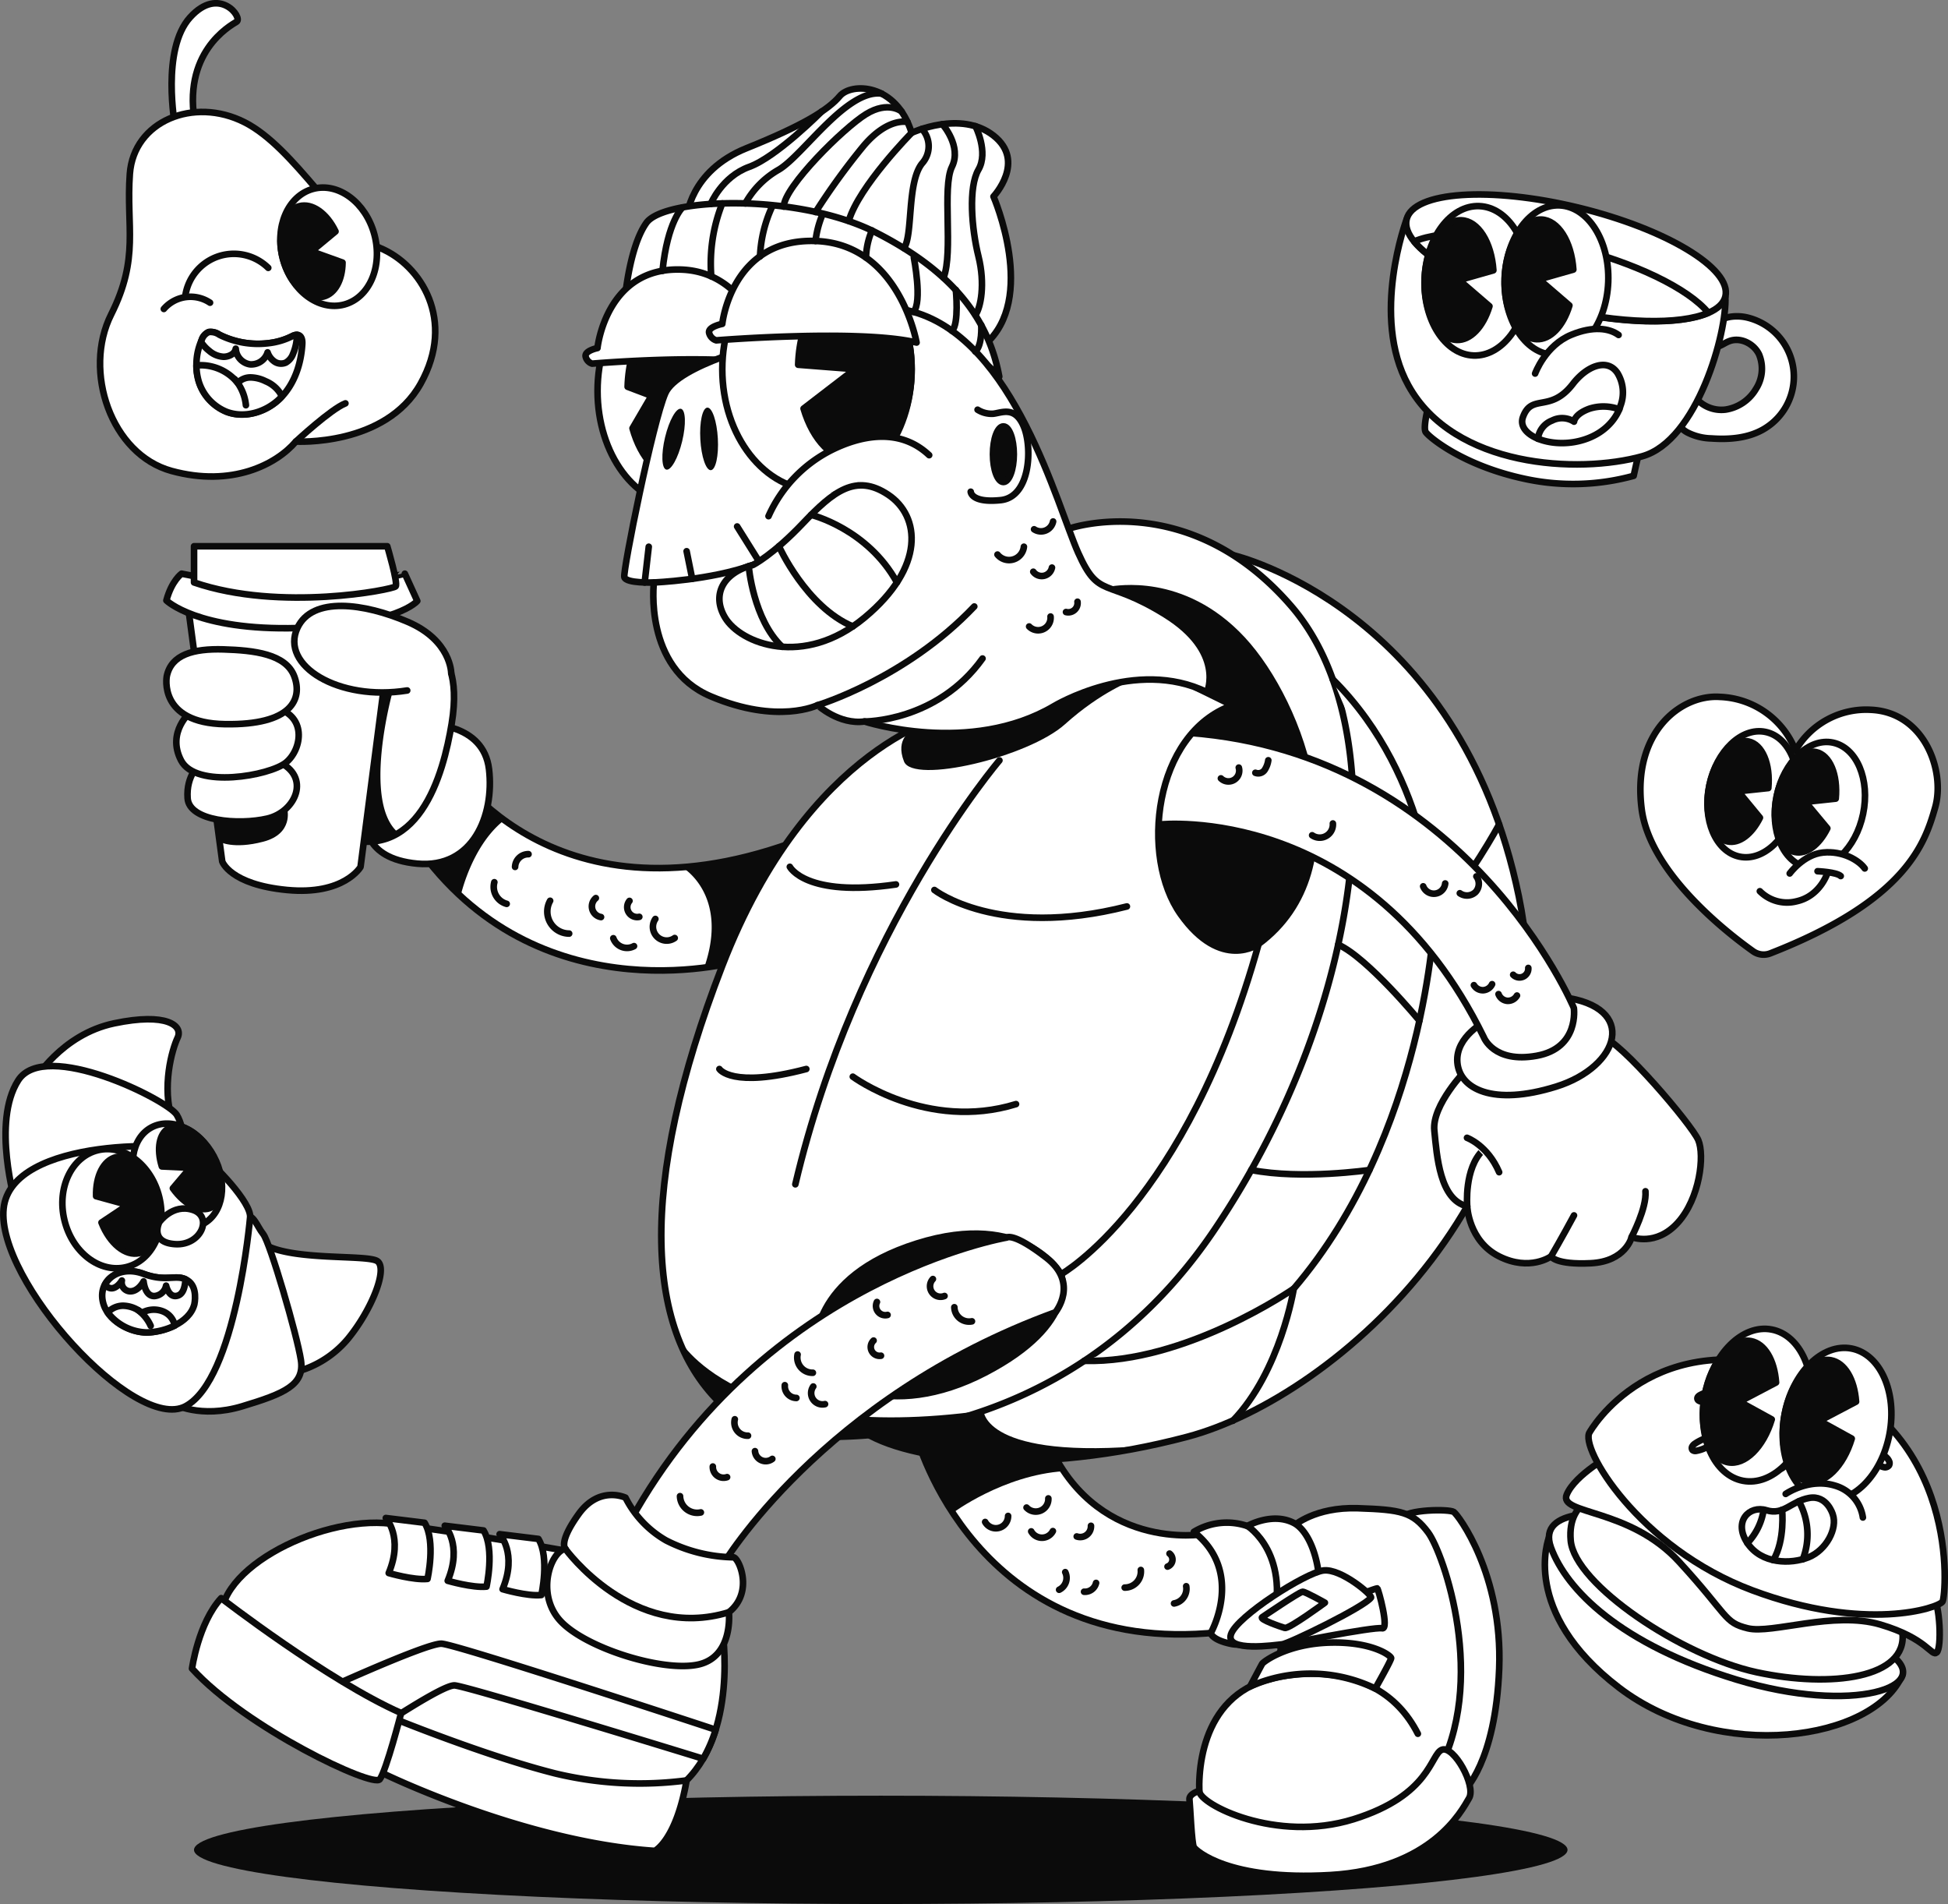 <svg id="OBJECTS" xmlns="http://www.w3.org/2000/svg" viewBox="0 0 442.41 432.33"><rect x="0" y="0" width="442.41" height="432.33" fill="#808080" stroke="none"/><defs><style>.cls-1{fill:#fff;}.cls-1,.cls-2,.cls-3{stroke:#0b0b0b;stroke-linecap:round;stroke-linejoin:round;stroke-width:1.5px;}.cls-2,.cls-4{fill:#0b0b0b;}.cls-3{fill:none;}</style></defs><path class="cls-1" d="M742.86,85c1.57-2.81,5.43-3.47,8.55-2.69a13.8,13.8,0,0,1,3.23,25.52c-3.46,1.87-7.56,2.18-11.49,1.9a12.53,12.53,0,0,1-5.47-1.36,5.28,5.28,0,0,1-2.82-4.61c.11-2,2.3-3.33,4.15-4a7.62,7.62,0,0,0,7.37,3.42,9.71,9.71,0,0,0,6.87-4.68,8.46,8.46,0,0,0,.71-7.84c-1.18-2.47-4.26-4-6.81-3-.77.29-1.44.78-2.2,1.08a2.47,2.47,0,0,1-2.35-.1,2.18,2.18,0,0,1-.74-2C742,85.78,742.5,85.62,742.86,85Z" transform="translate(-354.46 -10.18)"/><path class="cls-1" d="M679.56,99.75s-2.18,7.34-1.28,8.58,8.59,7.6,22.41,10.56a51.79,51.79,0,0,0,24.79-.67s1.49-6.82,2-8.24C725.75,114.75,679.41,99.72,679.56,99.75Z" transform="translate(-354.46 -10.18)"/><path class="cls-1" d="M673.91,60s-8.26,22,.4,37.67c10.34,18.76,38.67,20.14,53.12,16.11,12.47-3.48,19.32-28.22,18.87-36.25S673.91,60,673.91,60Z" transform="translate(-354.46 -10.18)"/><ellipse class="cls-1" cx="710.1" cy="68.72" rx="11.75" ry="37.24" transform="translate(121.77 732.54) rotate(-76.39)"/><path class="cls-1" d="M675.64,65c4.46,5.44,16.65,11.46,31.7,15.1S736,84,742.44,81.2c-4.46-5.44-16.65-11.46-31.7-15.11S682.09,62.23,675.64,65Z" transform="translate(-354.46 -10.18)"/><path class="cls-1" d="M701.51,74.4c-.36,9.37-5.92,16.75-12.41,16.5S677.64,82.85,678,73.48s5.93-16.76,12.42-16.5S701.88,65,701.51,74.4Z" transform="translate(-354.46 -10.18)"/><path class="cls-2" d="M685.84,73.78l6.89,5.93c-1.46,4.78-4.37,7.78-7.43,7.66-4.29-.17-7.58-6.44-7.29-13.89S682.08,60,686.37,60.2c3.75.14,6.81,4.94,7.25,11.36Z" transform="translate(-354.46 -10.18)"/><ellipse class="cls-1" cx="707.9" cy="73.77" rx="16.98" ry="11.76" transform="translate(251.99 768.06) rotate(-87.75)"/><path class="cls-2" d="M704,73.61l6.89,5.93c-1.46,4.78-4.37,7.78-7.43,7.66-4.29-.17-7.58-6.44-7.29-13.89s4.07-13.45,8.36-13.28c3.75.14,6.81,4.94,7.25,11.36Z" transform="translate(-354.46 -10.18)"/><path class="cls-3" d="M722.47,102.36a8.5,8.5,0,0,0-.65-7.45c-2.32-3.54-7-1.61-10.1,2.39-5.2,6.79-9.41,2.08-11.39,7.61-1.43,4,6.06,7.2,13.1,5.33S722.29,103.15,722.47,102.36Z" transform="translate(-354.46 -10.18)"/><path class="cls-3" d="M722.21,103.12a10.39,10.39,0,0,0-6.78-.14c-3.41,1.24-3.49,2.94-3.49,2.94a5,5,0,0,0-5-.24,5,5,0,0,0-3.2,4.12" transform="translate(-354.46 -10.18)"/><path class="cls-1" d="M703.1,95s2.31-6.42,8.27-8.82c4.87-2,8.54-1.5,10.69.06" transform="translate(-354.46 -10.18)"/><path class="cls-1" d="M394.22,38.81S391,21.44,397.63,14.12s12.05.09,10.56,1-12.64,7.07-9.31,23.69Z" transform="translate(-354.46 -10.18)"/><path class="cls-1" d="M421.65,110.44S442,111.62,450,97.28s.12-26.93-9.23-30.79S421.57,43.8,410,37.94s-25.18-.25-26.05,11.72,2.24,19-4.24,31.91,0,31.79,13.71,35.54S417.25,115.62,421.65,110.44Z" transform="translate(-354.46 -10.18)"/><path class="cls-1" d="M421.65,110.44s8-7.42,11.26-8.67" transform="translate(-354.46 -10.18)"/><ellipse class="cls-1" cx="429.1" cy="66.21" rx="10.75" ry="13.6" transform="translate(-356.92 103.65) rotate(-15.07)"/><path class="cls-2" d="M425.2,67.26l5.46-4.53c-2-4.16-5.34-6.5-8.22-5.73-3.56,1-5.24,6.38-3.72,12s5.69,9.47,9.24,8.51c2.57-.69,4.25-3.72,4.29-7.71Z" transform="translate(-354.46 -10.18)"/><path class="cls-1" d="M415.38,71a11.15,11.15,0,0,0-18.92,7.13" transform="translate(-354.46 -10.18)"/><path class="cls-1" d="M404.29,86.19a3.46,3.46,0,0,0-2.43-.61,2.9,2.9,0,0,0-1.59,1.79,13.58,13.58,0,0,0-.63,9.43,10.92,10.92,0,0,0,6.32,6.87c4.18,1.58,9.14,0,12.27-3.18s4.62-7.73,4.88-12.19c.1-1.75-.73-2.59-2.28-1.79a15.71,15.71,0,0,1-5.34,1.59A19.61,19.61,0,0,1,404.29,86.19Z" transform="translate(-354.46 -10.18)"/><path class="cls-1" d="M400.27,87.37a2.9,2.9,0,0,1,1.59-1.79,3.46,3.46,0,0,1,2.43.61,19.61,19.61,0,0,0,11.2,1.91,15.71,15.71,0,0,0,5.34-1.59,2.43,2.43,0,0,1,1.08-.3,11.35,11.35,0,0,1-.9,4.31,3.73,3.73,0,0,1-1.65,2,2.67,2.67,0,0,1-2.55-.23,4.16,4.16,0,0,1-1.58-2.1,3.88,3.88,0,0,1-4,2.72A3.83,3.83,0,0,1,408,89.35c-.18,1.19-1.56,1.84-2.76,1.84a5.41,5.41,0,0,1-3.27-1.35,8.32,8.32,0,0,1-1.84-2C400.15,87.69,400.2,87.53,400.27,87.37Z" transform="translate(-354.46 -10.18)"/><path class="cls-1" d="M399.07,93.19a6.83,6.83,0,0,1,1.28-.08,10.85,10.85,0,0,1,8.09,4,4,4,0,0,1,3-1.23,8,8,0,0,1,3.36.87,7.16,7.16,0,0,1,3.26,2.66,4.71,4.71,0,0,1,.38.82c-.09.09-.16.19-.25.28-3.13,3.19-8.09,4.76-12.27,3.18a10.92,10.92,0,0,1-6.32-6.87A12.66,12.66,0,0,1,399.07,93.19Z" transform="translate(-354.46 -10.18)"/><path class="cls-1" d="M407.8,96.3a10.69,10.69,0,0,1,2.51,5.89" transform="translate(-354.46 -10.18)"/><path class="cls-1" d="M402.16,78.91a8,8,0,0,0-10.49,1.42" transform="translate(-354.46 -10.18)"/><path class="cls-1" d="M706.24,359.3s-6.69,16.79,15.91,34.07,58.07,12.13,64.43-3.05Z" transform="translate(-354.46 -10.18)"/><path class="cls-1" d="M721,354s-17.79-2-14.3,7.56,15.67,21.94,42.16,30,45.62,1.55,34.64-5.95S720.16,353.65,721,354Z" transform="translate(-354.46 -10.18)"/><path class="cls-1" d="M719.33,349.54s-9,.43-8.15,10.41,25.27,26.28,42.23,29.93,34.31,1.32,33.11-9S718.66,349.76,719.33,349.54Z" transform="translate(-354.46 -10.18)"/><path class="cls-1" d="M720.71,340.35s-8.52,4.59-10.43,9.19,14.2,2.94,25.5,15.24,10.14,13.8,15.63,15.13,19.45-4,30.09-.86,11.63,7.34,12.8,6.35.83-10.89-1-13.43S720.71,340.35,720.71,340.35Z" transform="translate(-354.46 -10.18)"/><path class="cls-1" d="M715.5,335.36s14.3-25.43,49.38-13.13,31.58,50.17,30.75,51.6-17.46,7.08-43.22-2.56S713.07,338.73,715.5,335.36Z" transform="translate(-354.46 -10.18)"/><path class="cls-1" d="M749.14,341.08a3.34,3.34,0,0,0-.78.67,9.59,9.59,0,0,0-1.14,1.54,1.51,1.51,0,0,0-.28,1,1,1,0,0,0,.84.75,1.53,1.53,0,0,0,1.12-.36,3.82,3.82,0,0,0,.77-.93,4.22,4.22,0,0,0,.64-1.4C750.49,341.4,750.15,340.5,749.14,341.08Z" transform="translate(-354.46 -10.18)"/><path class="cls-1" d="M757.77,341.75a2.34,2.34,0,0,0-.12,1,1.09,1.09,0,0,0,.5.83,1.12,1.12,0,0,0,1.14-.09,2.4,2.4,0,0,0,.76-.91,5.84,5.84,0,0,0,.64-3.33c-.12-1.05-.91-1.25-1.45-.39A11.38,11.38,0,0,0,757.77,341.75Z" transform="translate(-354.46 -10.18)"/><path class="cls-1" d="M772.93,347.12c.13.34.33.72.69.76a.7.7,0,0,0,.66-.47,1.92,1.92,0,0,0,.07-.86,7.35,7.35,0,0,0-1.16-3.95c-.27-.37-.89-1-1.32-.43s.1,1.68.22,2.19A18.71,18.71,0,0,0,772.93,347.12Z" transform="translate(-354.46 -10.18)"/><path class="cls-1" d="M781.38,342.94a2.87,2.87,0,0,0,1.09.4,1.1,1.1,0,0,0,1-.43,1.06,1.06,0,0,0,0-1,2.44,2.44,0,0,0-.61-.82,5.62,5.62,0,0,0-1.89-1.27c-.6-.22-3.32-.39-2.67.9.23.47,1,.87,1.4,1.17A17.2,17.2,0,0,0,781.38,342.94Z" transform="translate(-354.46 -10.18)"/><path class="cls-1" d="M766.12,336.84a1.11,1.11,0,0,0,.07.9.71.71,0,0,0,.82.17,1.67,1.67,0,0,0,.66-.58,4.91,4.91,0,0,0,1-3.07,1.19,1.19,0,0,0-.2-.69C767.35,332.34,766.24,336.32,766.12,336.84Z" transform="translate(-354.46 -10.18)"/><path class="cls-1" d="M752.87,329.44c-.13.11-.27.25-.24.42s.19.23.33.28a3.64,3.64,0,0,0,2.35,0,10.47,10.47,0,0,0,2.18-1c.39-.21.94-.79.39-1.19-.31-.23-1-.06-1.38,0A6.71,6.71,0,0,0,752.87,329.44Z" transform="translate(-354.46 -10.18)"/><path class="cls-1" d="M739.29,338.05a1.76,1.76,0,0,0-.53.62.72.72,0,0,0,.1.77,1,1,0,0,0,.84.17,8.24,8.24,0,0,0,3.35-1.43,2.43,2.43,0,0,0,.72-.63.84.84,0,0,0-.27-1.26c-.38-.16-.7.09-1,.23A11.19,11.19,0,0,0,739.29,338.05Z" transform="translate(-354.46 -10.18)"/><path class="cls-1" d="M740.63,326.91c-.35.18-.73.48-.67.87s.48.55.84.64a8.37,8.37,0,0,0,5.65-.66,1.69,1.69,0,0,0,.57-.42.66.66,0,0,0,.11-.66.86.86,0,0,0-.55-.39A8.2,8.2,0,0,0,740.63,326.91Z" transform="translate(-354.46 -10.18)"/><ellipse class="cls-1" cx="753.51" cy="329.2" rx="17.48" ry="12.11" transform="translate(-64.16 998.42) rotate(-79.31)"/><path class="cls-2" d="M749.53,328.45l8.29-4.36c-.37-5.14-2.6-8.82-5.69-9.4-4.35-.82-9.1,4.71-10.52,12.26s1,14.44,5.32,15.26c3.8.72,8-3.4,9.91-9.74Z" transform="translate(-354.46 -10.18)"/><path class="cls-1" d="M783.58,335.8c1.79-9.49-2.09-18.19-8.66-19.43s-13.35,5.45-15.15,14.93,2.09,18.19,8.66,19.43S781.79,345.28,783.58,335.8Z" transform="translate(-354.46 -10.18)"/><path class="cls-2" d="M767.7,332.8l8.29-4.36c-.37-5.13-2.6-8.82-5.69-9.4-4.35-.82-9.1,4.72-10.53,12.26s1,14.44,5.33,15.26c3.8.72,8-3.39,9.91-9.73Z" transform="translate(-354.46 -10.18)"/><path class="cls-1" d="M777.54,354.74a8.88,8.88,0,0,0-6.36-7.24c-5.85-1.79-11.17,1.89-11.17,1.89" transform="translate(-354.46 -10.18)"/><path class="cls-3" d="M770.71,354.06s-1.29-4.51-5.4-3.75-5.75,4-9.67,2.79-7.57,2.54-4.36,7.4,9.91,4.89,13.92,3.28S771.82,357.26,770.71,354.06Z" transform="translate(-354.46 -10.18)"/><path class="cls-3" d="M763,351.07a15.51,15.51,0,0,1,.9,13.15" transform="translate(-354.46 -10.18)"/><path class="cls-3" d="M759.19,353s.72,6.92-2,11.43" transform="translate(-354.46 -10.18)"/><path class="cls-3" d="M755,353a13.89,13.89,0,0,1-3.69,7.55" transform="translate(-354.46 -10.18)"/><ellipse class="cls-4" cx="200.03" cy="420.03" rx="155.97" ry="12.3"/><path class="cls-1" d="M456.12,183.09s22.44,38.42,78.15,18.46l-11.22,26.67s-44.77,13.46-72.82-24.44Z" transform="translate(-354.46 -10.18)"/><path class="cls-1" d="M686.94,416.81s7.17-6.32,8-27.76-9.32-34.91-10.32-35.57S674,352.81,672.48,355s7.48,61.68,7.15,64.5S686.94,416.81,686.94,416.81Z" transform="translate(-354.46 -10.18)"/><path class="cls-1" d="M562.62,336.42s13.36,50.14,68.47,44.4c0,0,8.47-13.92-3.25-22.29,0,0-25.18,4.31-35.9-22.11Z" transform="translate(-354.46 -10.18)"/><path class="cls-1" d="M451.8,174.62s12.47-.26,13.72,10.21-3.66,22.62-16.29,21.45-11.55-9.57-11.55-9.57Z" transform="translate(-354.46 -10.18)"/><path class="cls-1" d="M648.29,356.64s4.74-4.33,14.55-4,12.46.83,15.95,5.48,13.8,33.91,1.83,55.19S628.09,427,627.1,420.14s-.17-24.77,15.95-28.76c0,0,4.49-10.64,3.33-15.79S648.29,356.64,648.29,356.64Z" transform="translate(-354.46 -10.18)"/><path class="cls-1" d="M643.05,391.38s23.61-6.82,33.42,12.47" transform="translate(-354.46 -10.18)"/><path class="cls-1" d="M626.81,416.81s-2.37.67-2.21,2,.5,10,1,10.8,7.84,7.65,30.93,6.32,29.91-14.63,31.57-17.46-3.49-12-6.15-11-2.49,10.31-20.11,15.79S626.75,419.8,626.81,416.81Z" transform="translate(-354.46 -10.18)"/><path class="cls-1" d="M638.36,393.12s2.46-4.65,2.75-5.15,5.75-4.57,15.4-4.82,13.89,3,13.89,3.53-3.61,6.9-3.61,6.9A33.73,33.73,0,0,0,638.36,393.12Z" transform="translate(-354.46 -10.18)"/><path class="cls-1" d="M625.6,358a14.43,14.43,0,0,1,12.13-1.32s5.66-3.23,10.56-.7,7.56,14.51,4.57,21.65-9.64,3.69-9.64,3.69-4.88,3-9.17,2.12-4.63-2.42-4.63-2.42S637.24,367.27,625.6,358Z" transform="translate(-354.46 -10.18)"/><path class="cls-1" d="M644,381.6c0,.07.61,2.62,1.14,2.3s21.45-4.41,23.19-4-.83-8.9-1.08-9.06S646.58,378.22,644,381.6Z" transform="translate(-354.46 -10.18)"/><path class="cls-1" d="M637.73,356.64s10.48,6.48,5.32,23.93" transform="translate(-354.46 -10.18)"/><path class="cls-1" d="M665.83,372.93c.36-.54-6.82-6.66-10.81-6.16s-19.67,10.39-21,14.51,10.09,2.41,11.62,2.26S664.42,375,665.83,372.93Z" transform="translate(-354.46 -10.18)"/><path class="cls-1" d="M641.11,377.39s8.51-5.79,9.18-5.79,5.07,2.49,5.07,2.49-8.16,6-9.11,5.73S640.41,377.86,641.11,377.39Z" transform="translate(-354.46 -10.18)"/><path class="cls-1" d="M455.29,159.65s3.62,3.49,1.75,14.84-7.48,32.66-26.56,25.3,3.37-40.7,3.37-40.7S441.7,149.92,455.29,159.65Z" transform="translate(-354.46 -10.18)"/><path class="cls-1" d="M396.84,145.44l8.09,60.34s1.74,5.24,14.71,6.48,16.7-5.23,16.7-5.23l8-61.59Z" transform="translate(-354.46 -10.18)"/><path class="cls-1" d="M395.7,140.44s-2.25,1.59-3.45,6.08c0,0,7,6.9,29.76,6.27s27.22-6.15,27.22-6.15l-2.83-6.2S424.29,146.34,395.7,140.44Z" transform="translate(-354.46 -10.18)"/><path class="cls-1" d="M398.53,142.43v-8.22h43.88s2.49,8.4,1.91,9.11S418.14,149.16,398.53,142.43Z" transform="translate(-354.46 -10.18)"/><path class="cls-1" d="M456.93,163s0-7.38-9.86-11.62-21.7-5.86-25.06,1.37c-4,8.53,9.35,16.71,24.93,14.21" transform="translate(-354.46 -10.18)"/><path class="cls-1" d="M399.81,183.71s-3.11,2.49-2.74,7.73,11.6,6.11,18.08,4.61,10.1-9.6,2.37-13S399.81,183.71,399.81,183.71Z" transform="translate(-354.46 -10.18)"/><path class="cls-1" d="M397.82,171.74s-5.61,4.62-2.24,11.1,20.11,3.49,23.81.5,5-11-3-12.59S397.82,171.74,397.82,171.74Z" transform="translate(-354.46 -10.18)"/><path class="cls-1" d="M392.33,163.76s-2,10.6,13.22,10.85,17.66-5.74,15.75-10.85-9.18-5.92-16.12-6.13C398.44,157.43,393.33,158.78,392.33,163.76Z" transform="translate(-354.46 -10.18)"/><path class="cls-1" d="M634.54,136.24s51.4,11.94,64.87,77.52S658,327.43,624.1,336.42s-63.58,5.75-74.05-1.48-18.21-24.68-15-39.4S633.26,135.27,634.54,136.24Z" transform="translate(-354.46 -10.18)"/><path class="cls-1" d="M597.16,130.23s27.19-9.55,50.63,17.66,17.46,89.56-17.45,141.42-89.52,47.88-98,46.38a29.65,29.65,0,0,1-13.84-6.48s14.28-38.65,20.17-42.64,62.74-51.87,65-57.35S597.16,130.23,597.16,130.23Z" transform="translate(-354.46 -10.18)"/><path class="cls-1" d="M694.93,197.38s-6.74,12.54-14.72,21.19c0,0-1.9,49.12-31.92,84.21,0,0-3,18.76-13.84,30" transform="translate(-354.46 -10.18)"/><path class="cls-1" d="M648.29,302.78s-24.6,17.07-47.58,16.39" transform="translate(-354.46 -10.18)"/><path class="cls-1" d="M665.46,275.84s-15.29,2.25-26.83,0" transform="translate(-354.46 -10.18)"/><path class="cls-1" d="M676.82,241.93S665,227.6,658.38,224.67" transform="translate(-354.46 -10.18)"/><path class="cls-1" d="M680.21,218.57s-.28-31.44-23.08-54.16" transform="translate(-354.46 -10.18)"/><path class="cls-2" d="M595.43,299.53s4.36,11.1-17.21,22.32-38,2.49-38.55-5.61,3.89-28.43,21.47-33.79S594.56,290.06,595.43,299.53Z" transform="translate(-354.46 -10.18)"/><path class="cls-2" d="M607.12,144c.39.14,15.82-3.27,29.45,11.36s27.1,51.86,3.74,69.15-29-17.62-29-22.77S607.12,144,607.12,144Z" transform="translate(-354.46 -10.18)"/><path class="cls-1" d="M687.44,253.07s-7.81,8-7.23,13.8,1.24,15.8,7.47,17.21c0,0,.28,7.89,7.25,11.38s11.79,0,11.79,0,1,1.94,9,1.55,9.31-5.94,9.31-5.94,5.48,2.23,10.47-3.26,6.15-15.29,4.65-18.78-17.78-22.63-21.77-23.37S687.44,253.07,687.44,253.07Z" transform="translate(-354.46 -10.18)"/><path class="cls-1" d="M692.09,241.93s-7.14,3.5-6.65,9.48,8,10,22.45,5.49,18.78-18.12,1.49-20.29S692.09,241.93,692.09,241.93Z" transform="translate(-354.46 -10.18)"/><path class="cls-1" d="M617.92,197.38s47.33-5.09,73.51,48.28c0,0,2.24,6,12,4.25s8.47-10.85,8.47-10.85-24.22-57.78-87.37-62.48c0,0-5.22-.81-8.71,6.26S614.05,196.22,617.92,197.38Z" transform="translate(-354.46 -10.18)"/><path class="cls-1" d="M570.24,172.37s-32.16,6.48-51.74,57.1-17.33,83.53,0,99.74c0,0,13.54-10.48,21.17-13,0,0-1.42-16,23.05-23.69s32.71,7,32.71,7,28.42-15.95,44.88-75c0,0-8.48,6.23-17.7-6.73s-6.24-41.06,11.72-47.46l-8.43-4.13s-2.79-7.76-25.73-1.77S570.24,172.37,570.24,172.37Z" transform="translate(-354.46 -10.18)"/><path class="cls-1" d="M581.44,182.84S548.8,221,535.09,279.09" transform="translate(-354.46 -10.18)"/><path class="cls-4" d="M508.5,314s12.92,24.25,69.33,16.47c0,0,.07,11.37,38.13,7.86,0,0-39.46,9.65-64.12-2.33C551.84,336,518.89,343.93,508.5,314Z" transform="translate(-354.46 -10.18)"/><path class="cls-1" d="M548.14,254.65s16.87,12.47,37.07,6.23" transform="translate(-354.46 -10.18)"/><path class="cls-1" d="M517.84,252.91s2.78,4.48,19.74,0" transform="translate(-354.46 -10.18)"/><path class="cls-1" d="M566.67,212.26S581,223.48,610.39,216" transform="translate(-354.46 -10.18)"/><path class="cls-1" d="M533.84,207s3.57,7,24.1,4" transform="translate(-354.46 -10.18)"/><path class="cls-1" d="M518.5,380.24s3.87,24.1-9.43,35.41-99.57-22.78-103.89-35.41,21.44-26.1,38.06-24.1,44.55,7,45.38,7.14S518.5,380.24,518.5,380.24Z" transform="translate(-354.46 -10.18)"/><path class="cls-1" d="M583.11,291.18s-55,9.35-85.43,64.21c0,0,0,15.71,20.82,10.22,0,0,22.53-38.14,75.66-57.47,0,0,5.43-6.59-2.08-12.4S583.11,291.18,583.11,291.18Z" transform="translate(-354.46 -10.18)"/><path class="cls-1" d="M496.52,350.24a23.3,23.3,0,0,0,9.23,9.72A34.76,34.76,0,0,0,521,363.78c1.16-.08,4.82,7.82-1,12.47,0,0,1.08,10.14-7,11.89s-25.77-3.83-31.34-10-2.11-15.71,1.22-16.29c0,0-1.72-1.33,3-7.89S496.52,350.24,496.52,350.24Z" transform="translate(-354.46 -10.18)"/><path class="cls-1" d="M441.42,412.83s31.95,15.62,61.75,17.61c0,0,4.84-2.35,7.22-16a81.78,81.78,0,0,1-29.91-1.6c-15.84-4-36.71-12.52-36.71-12.52S435.28,409.18,441.42,412.83Z" transform="translate(-354.46 -10.18)"/><path class="cls-1" d="M482.86,361.87S498.1,383,520,376.25" transform="translate(-354.46 -10.18)"/><path class="cls-1" d="M423,396.2s28.1-13,31.75-12.8S517,402.93,517,402.93a31.88,31.88,0,0,1-2.85,6.59S460.53,393,457.7,392.87s-17.62,10-18.28,10.14S422.76,398.75,423,396.2Z" transform="translate(-354.46 -10.18)"/><path class="cls-1" d="M398.07,389.05s1.42-10.34,6.62-16c0,0,24.27,18.77,40.87,26.09,0,0-3.36,13.06-4.85,15.05S410.29,402.52,398.07,389.05Z" transform="translate(-354.46 -10.18)"/><path class="cls-1" d="M442.08,354.86s4.07,4.35.66,12.5c0,0,5.66,1.66,8.81,1.33,0,0,1.92-8.51-.66-12.75Z" transform="translate(-354.46 -10.18)"/><path class="cls-1" d="M455.47,356.61s4.08,4.35.67,12.5c0,0,5.65,1.66,8.81,1.33,0,0,1.91-8.51-.67-12.75Z" transform="translate(-354.46 -10.18)"/><path class="cls-1" d="M467.93,358.53s4.08,4.35.67,12.49c0,0,5.65,1.67,8.81,1.33,0,0,1.91-8.5-.67-12.74Z" transform="translate(-354.46 -10.18)"/><path class="cls-1" d="M687.68,284.08s-.74-8.61,3.58-12.74" transform="translate(-354.46 -10.18)"/><path class="cls-1" d="M687.63,268.53s4.66,1.66,7.3,7.81" transform="translate(-354.46 -10.18)"/><path class="cls-1" d="M706.72,295.46s2.43-4.15,5.21-9.31" transform="translate(-354.46 -10.18)"/><path class="cls-1" d="M725,291.07s3.49-6.58,3.16-10.4" transform="translate(-354.46 -10.18)"/><path class="cls-4" d="M570.85,353.71s11.46-8.58,25.21-9.48l-1.3-2.77s-17.94,1.32-30.91-1.39C563.85,340.07,567.22,349.7,570.85,353.71Z" transform="translate(-354.46 -10.18)"/><path class="cls-4" d="M509.38,207.1s10.79,6.16,5,22.8l4.15-.43a155.84,155.84,0,0,1,14.27-27.39A97.7,97.7,0,0,1,509.38,207.1Z" transform="translate(-354.46 -10.18)"/><path class="cls-1" d="M510.4,59.66S511,49.06,524,43.83,542.57,35.1,545.18,32,558,29,561.5,40.34c0,0,11.11-5.24,18.59.62s0,13.84,0,13.84,10.1,23.31-2,33.66C578.1,88.46,541,56.54,510.4,59.66Z" transform="translate(-354.46 -10.18)"/><ellipse class="cls-1" cx="154.99" cy="88.77" rx="19.28" ry="26.02"/><path class="cls-1" d="M496.26,79.26s.92-12.74,5-18.48,34.41-6.86,52.24,2.25,25.55,20,27.9,32.66c0,0-14.81-16.33-34.39-15.46s-48.38,5.1-50,3A4,4,0,0,1,496.26,79.26Z" transform="translate(-354.46 -10.18)"/><path class="cls-2" d="M502.42,100.05,497,98c.31-10.39,5.42-18.66,11.55-18.66,6.35,0,11.57,8.87,11.57,19.65s-5.22,19.65-11.57,19.65c-4.45,0-8.53-4.37-10.44-11.21Z" transform="translate(-354.46 -10.18)"/><path class="cls-1" d="M488.94,92.75s28.92-2.47,40.79.48c0,0-3.5-21.25-20.58-21.84s-19,17.82-19,17.82-2.91.59-2.69,1.89A2.17,2.17,0,0,0,488.94,92.75Z" transform="translate(-354.46 -10.18)"/><path class="cls-1" d="M529,88s-20.61,5-23.44,11.47-9.64,40.23-9.31,41.73,6.72,1.23,6.72,1.23-2.4,19.38,12.9,25.86,24.27,2,24.27,2S545,174.78,550.8,174c0,0,23.93,7.81,43.05-3.5,0,0,18.45-11.13,34.74-3.15,0,0,4.16-9.15-9.47-17.62s-15-3.33-19.78-14S584.87,87.5,561.93,81,529,88,529,88Z" transform="translate(-354.46 -10.18)"/><path class="cls-1" d="M503,142.43s12.77-.48,22.5-4" transform="translate(-354.46 -10.18)"/><ellipse class="cls-1" cx="185.54" cy="83.83" rx="21.5" ry="27.49"/><path class="cls-2" d="M548.61,94l-12.88-1c.34-11,6-19.72,12.88-19.72,7.07,0,12.89,9.37,12.89,20.76s-5.82,20.76-12.89,20.76c-5,0-9.52-4.62-11.65-11.85Z" transform="translate(-354.46 -10.18)"/><path class="cls-1" d="M529,127.38a30.82,30.82,0,0,1,14.29-15c6.31-3.15,15.3-5.34,22.19,1.15" transform="translate(-354.46 -10.18)"/><path class="cls-1" d="M517.13,87.46s32.25-2.62,45.49.5c0,0-3.9-22.44-23-23.06S518.5,83.72,518.5,83.72s-3.24.63-3,2A2.35,2.35,0,0,0,517.13,87.46Z" transform="translate(-354.46 -10.18)"/><path class="cls-4" d="M517.49,109.74c.22,3.91-.49,7.14-1.59,7.2s-2.17-3.06-2.39-7,.49-7.14,1.59-7.21S517.27,105.82,517.49,109.74Z" transform="translate(-354.46 -10.18)"/><path class="cls-4" d="M509.39,110.37c-.92,3.82-2.54,6.7-3.61,6.44s-1.19-3.56-.27-7.38,2.54-6.69,3.61-6.43S510.31,106.56,509.39,110.37Z" transform="translate(-354.46 -10.18)"/><path class="cls-1" d="M540.16,170.29s20-6,35.57-22.4" transform="translate(-354.46 -10.18)"/><path class="cls-1" d="M550.8,174s16.45.16,26.8-14.3" transform="translate(-354.46 -10.18)"/><path class="cls-1" d="M576.48,103.21a6,6,0,0,0,3.49.92c1.91-.17,5-1.91,7,2.91s1.5,16-5.24,16.7-6.81-1.91-6.81-1.91" transform="translate(-354.46 -10.18)"/><path class="cls-1" d="M525.49,138.45s4.48-2.24,11.34-9.47,12-11.35,19.33-6.48,8.47,16.45-5.36,27.92-28.11,5.93-31.67,0C516.14,145.44,518.38,140.32,525.49,138.45Z" transform="translate(-354.46 -10.18)"/><path class="cls-1" d="M524.5,138.75s1,12.07,7.59,18.29" transform="translate(-354.46 -10.18)"/><path class="cls-1" d="M531.36,134.21s6.14,13.72,16.78,18.21" transform="translate(-354.46 -10.18)"/><path class="cls-1" d="M538.67,127.08s12.78,3.12,19.5,15.35" transform="translate(-354.46 -10.18)"/><path class="cls-2" d="M584.71,113.33c0,3.48-1.06,6.3-2.37,6.3s-2.37-2.82-2.37-6.3S581,107,582.34,107,584.71,109.86,584.71,113.33Z" transform="translate(-354.46 -10.18)"/><path class="cls-1" d="M509.45,57.29s-3.4,3.19-4.53,14.38" transform="translate(-354.46 -10.18)"/><path class="cls-1" d="M518.5,56.37A37,37,0,0,0,516,72.93" transform="translate(-354.46 -10.18)"/><path class="cls-1" d="M529.73,57.29a29.84,29.84,0,0,0-2.66,11.12" transform="translate(-354.46 -10.18)"/><path class="cls-1" d="M541.07,59.35a22.18,22.18,0,0,0-1.4,5.55" transform="translate(-354.46 -10.18)"/><path class="cls-1" d="M552.49,62.51a16.66,16.66,0,0,0-1.35,6.14" transform="translate(-354.46 -10.18)"/><path class="cls-1" d="M562,68.65s2,10.17-.09,12.37" transform="translate(-354.46 -10.18)"/><path class="cls-1" d="M571.54,76s.78,7.77-.88,9.3" transform="translate(-354.46 -10.18)"/><path class="cls-1" d="M577.31,84s.29,4.59-1.35,6" transform="translate(-354.46 -10.18)"/><path class="cls-1" d="M515.86,56.5s2.52-6.19,8.75-8.43S541.07,35.5,541.07,35.5" transform="translate(-354.46 -10.18)"/><path class="cls-1" d="M523.73,56.37a19.93,19.93,0,0,1,7.62-7.68c5.61-3.37,15.38-18.3,23.34-17.26" transform="translate(-354.46 -10.18)"/><path class="cls-1" d="M559.22,35.5s-3-2.52-8.08.6-18.58,16.48-18.69,21" transform="translate(-354.46 -10.18)"/><path class="cls-1" d="M560.57,37.89s-4.41-1.17-10,5.44a154.26,154.26,0,0,0-10.88,15" transform="translate(-354.46 -10.18)"/><path class="cls-1" d="M561.5,40.34s-12,12.15-14.28,20" transform="translate(-354.46 -10.18)"/><path class="cls-1" d="M563.84,39.45a5.83,5.83,0,0,1,0,7.87c-3.44,4.36-2,16.33-4.09,19.2" transform="translate(-354.46 -10.18)"/><path class="cls-1" d="M568.49,38.38s4.46,5,2.17,9.67.34,19.34-1.91,25.2" transform="translate(-354.46 -10.18)"/><path class="cls-1" d="M576,38.83s3,5.87.68,9.86-1.57,13.39,0,19.72S577.19,80,576,81.69" transform="translate(-354.46 -10.18)"/><path class="cls-4" d="M611.78,164.62s-7.13,2.52-15.44,10-34.5,13.69-36.57,8.47,1.73-7,1.73-7,5.75,2.48,18.47-.5S600.29,165.44,611.78,164.62Z" transform="translate(-354.46 -10.18)"/><path class="cls-4" d="M443.57,167.46s-6.95,25,1.41,31.85a15.39,15.39,0,0,1-7.89,2l4.38-33.83Z" transform="translate(-354.46 -10.18)"/><path class="cls-4" d="M459.06,213.66s2.38-11,9.53-16.95L465,193.9s-1.77,10.79-12.32,12.46A40.53,40.53,0,0,0,459.06,213.66Z" transform="translate(-354.46 -10.18)"/><path class="cls-4" d="M419.7,193.9s1.5,5.57-5.42,7.39-10,0-10,0l-.67-5S412.09,198.86,419.7,193.9Z" transform="translate(-354.46 -10.18)"/><path class="cls-3" d="M581,136.1a3.39,3.39,0,0,0,6-1.78" transform="translate(-354.46 -10.18)"/><path class="cls-3" d="M589.31,130.36a2.81,2.81,0,0,0,4.32-1.77" transform="translate(-354.46 -10.18)"/><path class="cls-3" d="M589.13,140a2.37,2.37,0,0,0,4.24-.94" transform="translate(-354.46 -10.18)"/><path class="cls-3" d="M588.19,152.43a2.84,2.84,0,0,0,4.86-2.26" transform="translate(-354.46 -10.18)"/><path class="cls-3" d="M596.56,149.15a2.11,2.11,0,0,0,2.61-2.34" transform="translate(-354.46 -10.18)"/><path class="cls-3" d="M631.74,186.92a2.45,2.45,0,0,0,4.06-2.45" transform="translate(-354.46 -10.18)"/><path class="cls-3" d="M639.57,185.65a1.77,1.77,0,0,0,2.1-.63,5.39,5.39,0,0,0,.83-2.21" transform="translate(-354.46 -10.18)"/><path class="cls-3" d="M652.46,199.84a3,3,0,0,0,4.71-2.68" transform="translate(-354.46 -10.18)"/><path class="cls-3" d="M677.68,211.43a2.59,2.59,0,0,0,5-.65" transform="translate(-354.46 -10.18)"/><path class="cls-3" d="M686,213a2.82,2.82,0,0,0,3.57-.26,2.8,2.8,0,0,0,.19-3.57" transform="translate(-354.46 -10.18)"/><path class="cls-3" d="M689.2,233.87a2.35,2.35,0,0,0,2.13,1.15,2.38,2.38,0,0,0,2-1.37" transform="translate(-354.46 -10.18)"/><path class="cls-3" d="M694.79,235.91a2.34,2.34,0,0,0,2,1.52,2.37,2.37,0,0,0,2.19-1.2" transform="translate(-354.46 -10.18)"/><path class="cls-3" d="M698.12,231.51a2,2,0,0,0,3.43-1.55" transform="translate(-354.46 -10.18)"/><path class="cls-3" d="M503.3,218.84a3.13,3.13,0,0,0,4.39,4.33" transform="translate(-354.46 -10.18)"/><path class="cls-3" d="M497.42,214.74a2.25,2.25,0,0,0,2.23,3.62" transform="translate(-354.46 -10.18)"/><path class="cls-3" d="M489.78,214.1a2.45,2.45,0,0,0,1.18,4.31" transform="translate(-354.46 -10.18)"/><path class="cls-3" d="M479.4,214.71a5,5,0,0,0,4.32,7.45" transform="translate(-354.46 -10.18)"/><path class="cls-3" d="M493.75,223.22a3.31,3.31,0,0,0,4.7,1.79" transform="translate(-354.46 -10.18)"/><path class="cls-3" d="M474.49,204.13a3,3,0,0,0-3.05,2.89" transform="translate(-354.46 -10.18)"/><path class="cls-3" d="M466.73,210.5a4,4,0,0,0,2.8,4.91" transform="translate(-354.46 -10.18)"/><path class="cls-3" d="M566.33,300.6a2.39,2.39,0,0,0,2.64,3.85" transform="translate(-354.46 -10.18)"/><path class="cls-3" d="M571.2,307a3.35,3.35,0,0,0,4,3.2" transform="translate(-354.46 -10.18)"/><path class="cls-3" d="M553.62,305.81a2.1,2.1,0,0,0,2.41,2.94" transform="translate(-354.46 -10.18)"/><path class="cls-3" d="M552.86,314.57a2,2,0,0,0,1.68,3.44" transform="translate(-354.46 -10.18)"/><path class="cls-3" d="M535.6,317.74a3.45,3.45,0,0,0,3.47,4.14" transform="translate(-354.46 -10.18)"/><path class="cls-3" d="M539.16,325a2.57,2.57,0,0,0,2.67,4" transform="translate(-354.46 -10.18)"/><path class="cls-3" d="M532.7,324.7a2.66,2.66,0,0,0,2.63,2.9" transform="translate(-354.46 -10.18)"/><path class="cls-3" d="M521.34,332.44a3,3,0,0,0,3,3.73" transform="translate(-354.46 -10.18)"/><path class="cls-3" d="M525.92,339.68a2.45,2.45,0,0,0,3.94,1.76" transform="translate(-354.46 -10.18)"/><path class="cls-3" d="M516.35,343.17a2.44,2.44,0,0,0,3.24,2.41" transform="translate(-354.46 -10.18)"/><path class="cls-3" d="M508.9,349.9a3.89,3.89,0,0,0,4.73,3.69" transform="translate(-354.46 -10.18)"/><path class="cls-3" d="M578.2,355.76a2.78,2.78,0,0,0,5.21-1.37" transform="translate(-354.46 -10.18)"/><path class="cls-3" d="M587.6,352.49a2.86,2.86,0,0,0,4.95-2.08" transform="translate(-354.46 -10.18)"/><path class="cls-3" d="M588.66,357.9a2.79,2.79,0,0,0,4.92-.07" transform="translate(-354.46 -10.18)"/><path class="cls-3" d="M599,359.05a2.44,2.44,0,0,0,3.23-2.42" transform="translate(-354.46 -10.18)"/><path class="cls-3" d="M595,371.15a3,3,0,0,0,1.39-4" transform="translate(-354.46 -10.18)"/><path class="cls-3" d="M600.66,371.6a2.59,2.59,0,0,0,2.73-2" transform="translate(-354.46 -10.18)"/><path class="cls-3" d="M609.89,370.66a3.65,3.65,0,0,0,3.66-4" transform="translate(-354.46 -10.18)"/><path class="cls-3" d="M619.62,365.89a1.7,1.7,0,0,0,.45-2.95" transform="translate(-354.46 -10.18)"/><path class="cls-3" d="M621.1,374.26a3.38,3.38,0,0,0,2.76-3.91" transform="translate(-354.46 -10.18)"/><line class="cls-3" x1="146.41" y1="132.26" x2="147.34" y2="124.14"/><line class="cls-3" x1="157.21" y1="131.43" x2="155.94" y2="125.16"/><line class="cls-3" x1="172.15" y1="127.11" x2="167.41" y2="119.54"/><path class="cls-1" d="M362.25,255.54s6.13-10.48,18.14-13,15.68.56,14.41,3.25-3.69,11.16-1.18,18.92S362.25,255.54,362.25,255.54Z" transform="translate(-354.46 -10.18)"/><path class="cls-1" d="M420.3,322a23.11,23.11,0,0,0,13.15-7.79c5.51-6.67,9.4-16.5,6.48-17.8s-18.16-.09-24.79-3.33S420.3,322,420.3,322Z" transform="translate(-354.46 -10.18)"/><path class="cls-1" d="M358,283.48s-5.49-18.52.6-28,34,4.51,36,7.83,1.7,8.61,1.51,9.17S358,283.48,358,283.48Z" transform="translate(-354.46 -10.18)"/><path class="cls-1" d="M393.81,328.93s6.1,3.45,15.67.56,14.19-4.83,13.32-10.49-7-26.64-8.56-28.6-2.1-4.69-4.55-4.24S393.81,328.93,393.81,328.93Z" transform="translate(-354.46 -10.18)"/><path class="cls-1" d="M411.26,286.61s-3.19,36.79-14.68,42.88-43-28.54-41.3-44.91,40.87-15.27,44.46-12.59S411.61,283.34,411.26,286.61Z" transform="translate(-354.46 -10.18)"/><ellipse class="cls-1" cx="394.75" cy="277.07" rx="9.37" ry="12.43" transform="translate(-438.73 210.88) rotate(-28.39)"/><path class="cls-2" d="M397.67,275.33,393.72,280c2.73,3.81,6.41,5.61,8.8,4.31,2.82-1.52,2.94-6.83.28-11.75s-7.17-7.73-10-6.21c-2.18,1.19-2.82,4.68-1.58,8.68Z" transform="translate(-354.46 -10.18)"/><path class="cls-1" d="M369.09,287.21c1.76,7.33,8,12.12,14,10.69s9.32-8.54,7.55-15.87-8-12.11-13.95-10.68S367.32,279.88,369.09,287.21Z" transform="translate(-354.46 -10.18)"/><path class="cls-2" d="M383.51,283.77l-6,4c1.88,4.8,5.47,7.7,8.59,6.94,3.67-.88,5.51-6.53,4.07-12.51s-5.64-10.17-9.32-9.28c-2.85.68-4.69,4.26-4.56,8.87Z" transform="translate(-354.46 -10.18)"/><path class="cls-1" d="M390.63,287.71s3-4.31,7.62-2.81,1.91,8.15-4,7.78S390.63,287.71,390.63,287.71Z" transform="translate(-354.46 -10.18)"/><path class="cls-1" d="M398.6,306.34s.92-4-1.64-5.49-4.63.55-10-1.45-10.08,1.35-9.19,6.11,6.51,7.25,10,7.22S397.46,310.77,398.6,306.34Z" transform="translate(-354.46 -10.18)"/><path class="cls-1" d="M379.32,302.62a2.69,2.69,0,0,1-1.05-.66c1.33-2.65,4.86-4,8.72-2.56,5.08,1.9,7.2.16,9.59,1.25-.07,1.29-.35,3.18-1.63,3.67-1.94.73-2.64-1.68-2.77-2.22a2.92,2.92,0,0,1-2.62,2.36c-2.2.11-2.49-3.32-2.49-3.32s-1.28,2.5-3.31,2.22a2,2,0,0,1-1.62-2.42S380.86,303.13,379.32,302.62Z" transform="translate(-354.46 -10.18)"/><path class="cls-1" d="M378.92,308.19a4.79,4.79,0,0,1,3.49-1.53,6.84,6.84,0,0,1,4.26,1.61,5.57,5.57,0,0,1,4.89-.29,4.33,4.33,0,0,1,2.59,3.19,15.48,15.48,0,0,1-6.31,1.56A11.54,11.54,0,0,1,378.92,308.19Z" transform="translate(-354.46 -10.18)"/><path class="cls-1" d="M385.83,307.67a9,9,0,0,1,2.85,3.55" transform="translate(-354.46 -10.18)"/><path class="cls-1" d="M756.54,226.64a4.15,4.15,0,0,1-3.93-.46c-5.81-4.13-23.49-17.79-25.32-32.36-2.21-17.47,9-26,17.76-25.4a19.21,19.21,0,0,1,17.18,12.18,18.53,18.53,0,0,1,17.18-9.25c12.19.59,16.89,14,14.54,22.18C791.65,201.57,787.52,214.54,756.54,226.64Z" transform="translate(-354.46 -10.18)"/><path class="cls-1" d="M762.29,192.58c-1.63,7.82-7.34,13.24-12.76,12.11s-8.49-8.38-6.86-16.2,7.35-13.25,12.76-12.12S763.92,184.76,762.29,192.58Z" transform="translate(-354.46 -10.18)"/><path class="cls-2" d="M749.21,189.85l4.95,6c-1.9,3.81-4.77,5.92-7.32,5.39-3.58-.75-5.46-6.48-4.17-12.7s5.32-10.73,8.9-10c3.13.66,5,5.12,4.49,10.58Z" transform="translate(-354.46 -10.18)"/><ellipse class="cls-1" cx="767.75" cy="192.95" rx="14.47" ry="10.02" transform="translate(67.69 894.97) rotate(-78.22)"/><path class="cls-1" d="M760.92,208.51s3.12-4.3,7.57-4.75,8.17,1.77,9.47,3.61" transform="translate(-354.46 -10.18)"/><path class="cls-2" d="M764.47,192.26l5,6c-1.9,3.81-4.77,5.92-7.32,5.39-3.59-.75-5.47-6.49-4.17-12.71s5.32-10.73,8.9-10c3.13.65,5,5.12,4.49,10.58Z" transform="translate(-354.46 -10.18)"/><path class="cls-3" d="M754.14,212.54a8.72,8.72,0,0,0,8.35,2.29c5.36-1.19,7-6.42,7-6.42" transform="translate(-354.46 -10.18)"/><path class="cls-3" d="M767.24,208s4.31.18,5.27,1.1" transform="translate(-354.46 -10.18)"/></svg>